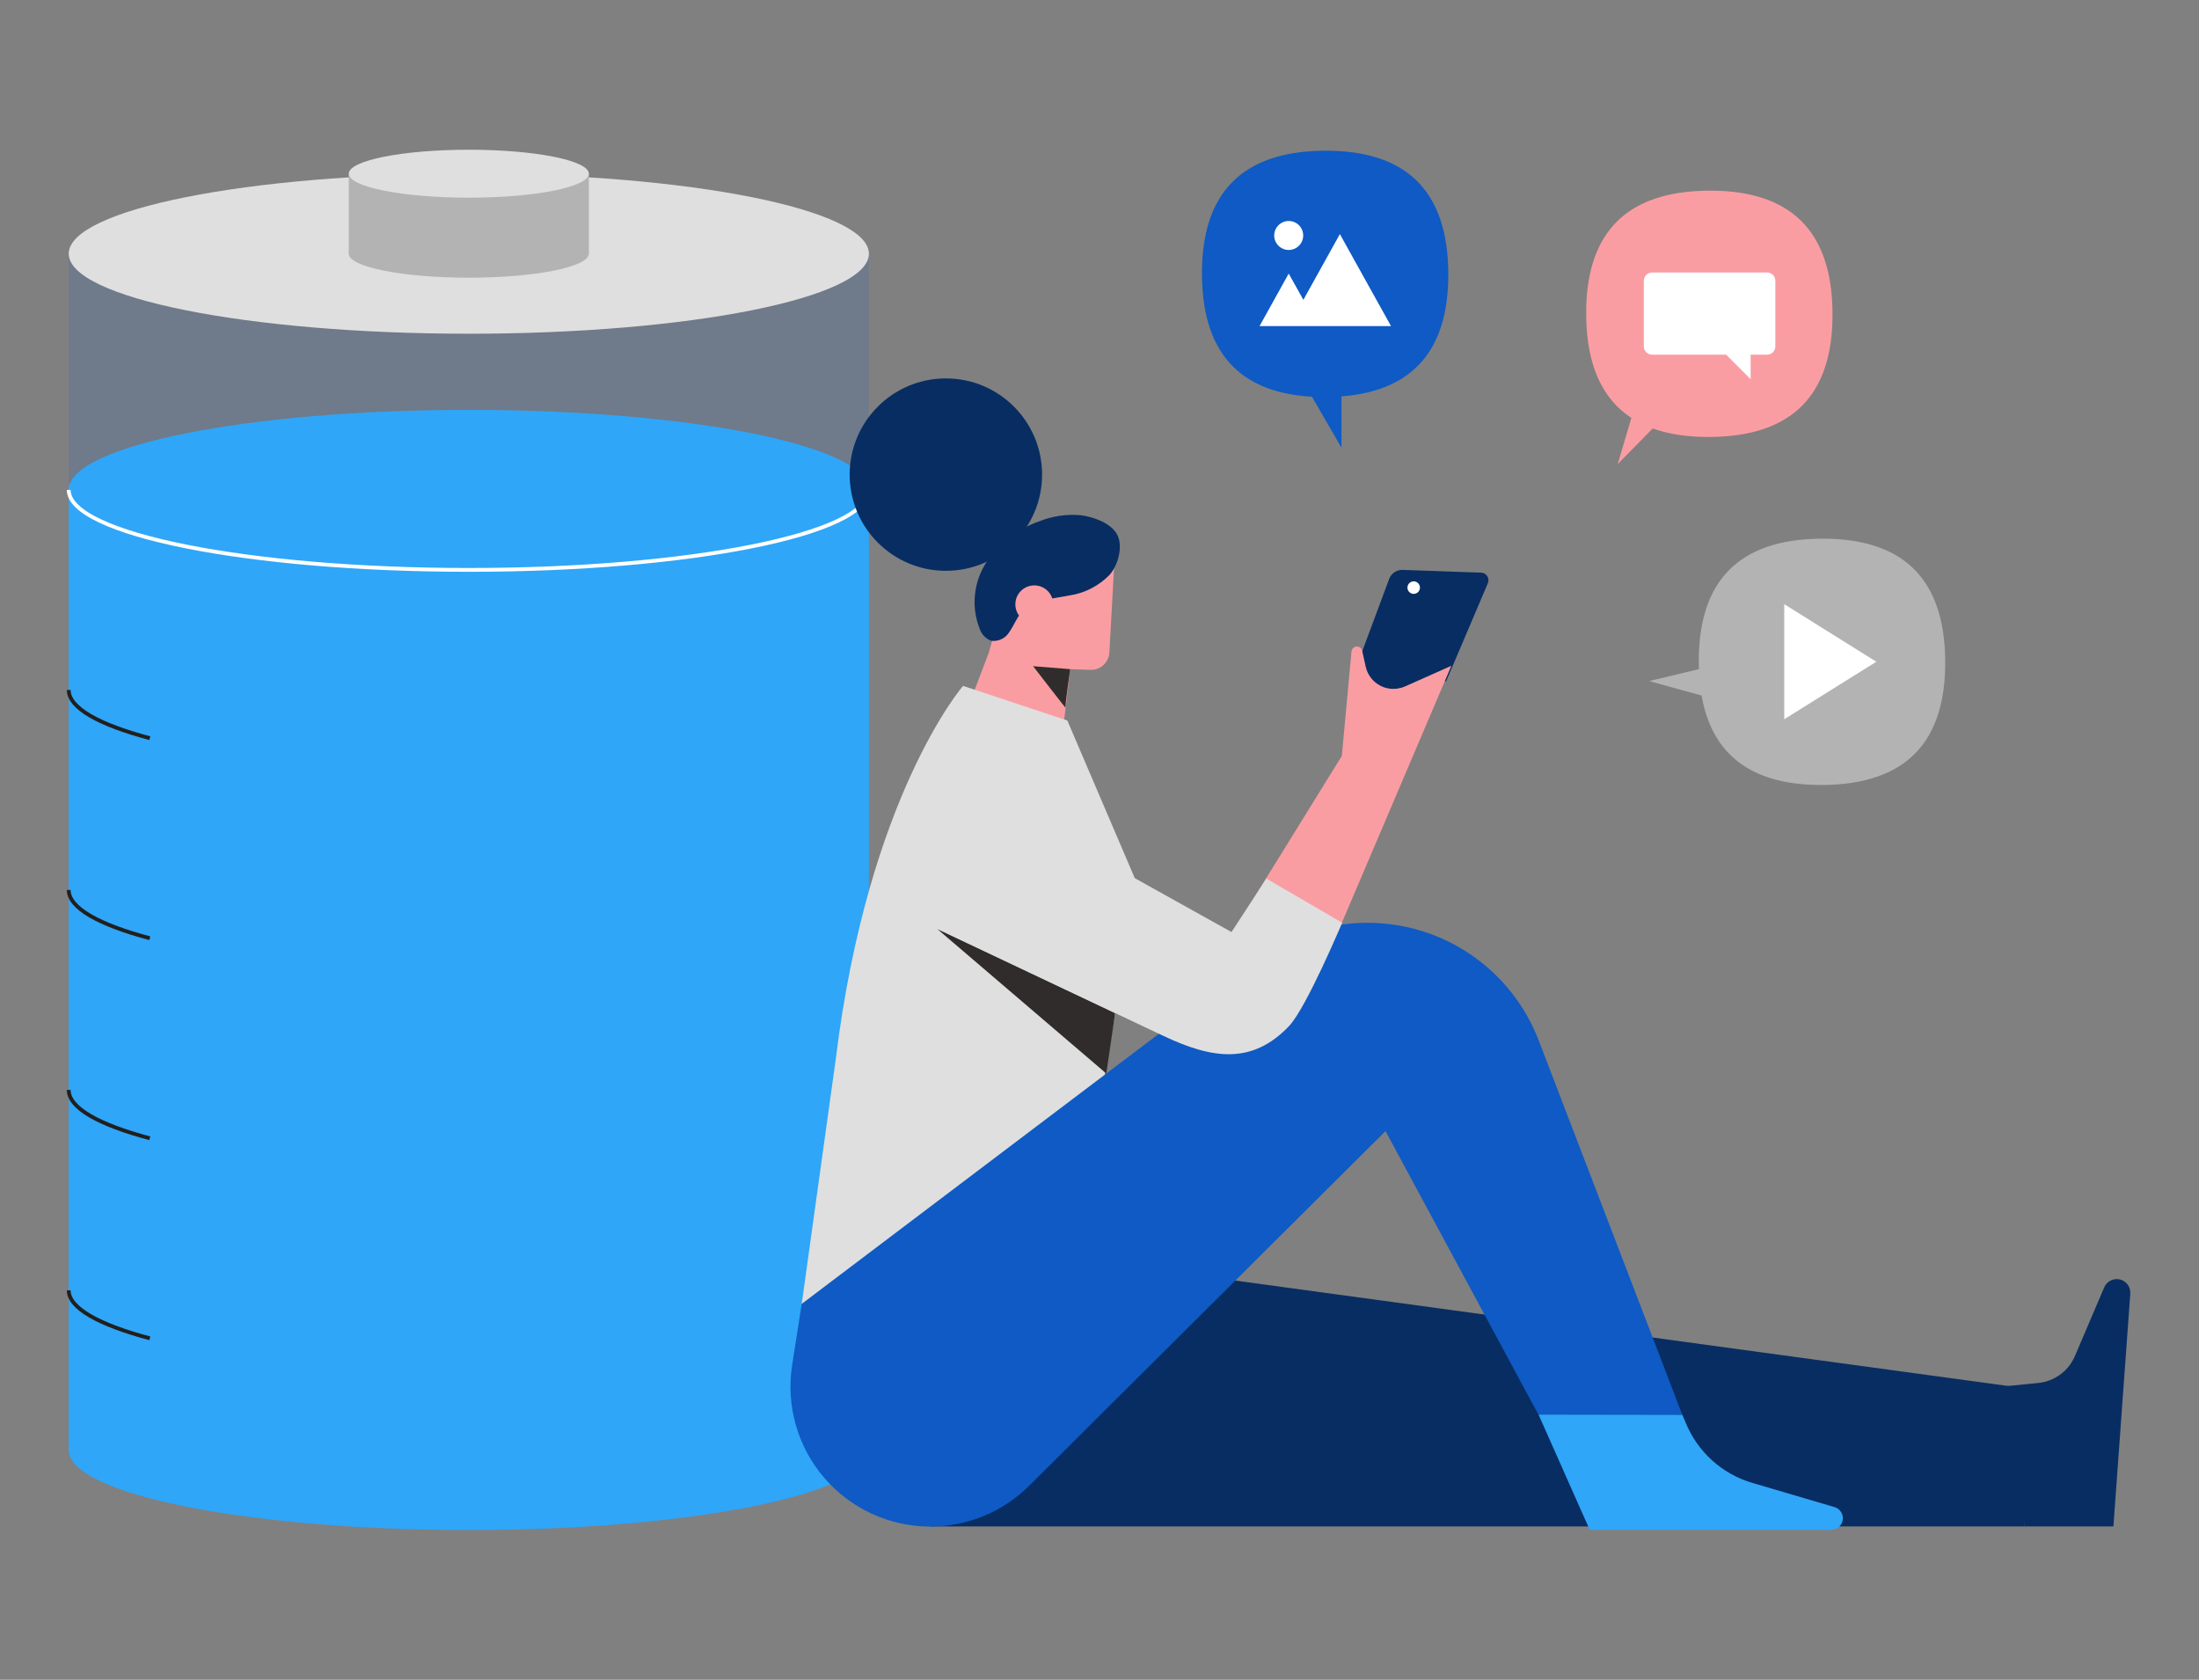 <svg width="288" height="220" viewBox="0 0 288 220" fill="none" xmlns="http://www.w3.org/2000/svg">
<rect x="0" y="0" width="288" height="220" fill="#808080" stroke="none"/>
<path opacity="0.15" d="M113.8 32.72H9V189.92H113.8V32.72Z" fill="#0F5AC4"/>
<path d="M61.4 43.71C90.34 43.71 113.8 39.018 113.8 33.23C113.8 27.442 90.34 22.75 61.4 22.75C32.46 22.75 9 27.442 9 33.23C9 39.018 32.46 43.71 61.4 43.71Z" fill="#DFDFDF"/>
<path d="M61.4 200.39C90.34 200.39 113.8 195.698 113.8 189.91C113.8 184.122 90.34 179.43 61.4 179.43C32.46 179.43 9 184.122 9 189.91C9 195.698 32.46 200.39 61.4 200.39Z" fill="#2FA6F8"/>
<path d="M113.8 63.45H9V189.91H113.8V63.45Z" fill="#2FA6F8"/>
<path d="M61.4 74.64C90.34 74.64 113.8 69.948 113.8 64.16C113.8 58.372 90.34 53.68 61.4 53.68C32.46 53.68 9 58.372 9 64.16C9 69.948 32.46 74.64 61.4 74.64Z" fill="#2FA6F8"/>
<path d="M113.8 64.16C113.8 69.94 90.34 74.64 61.4 74.64C32.46 74.64 9 69.94 9 64.16" stroke="white" stroke-width="0.5" stroke-miterlimit="10"/>
<path d="M19.62 96.68C13 94.92 9 92.73 9 90.36" stroke="#202020" stroke-width="0.5" stroke-miterlimit="10"/>
<path d="M19.62 122.88C13 121.12 9 118.93 9 116.56" stroke="#202020" stroke-width="0.5" stroke-miterlimit="10"/>
<path d="M19.62 149.08C13 147.32 9 145.13 9 142.75" stroke="#202020" stroke-width="0.5" stroke-miterlimit="10"/>
<path d="M19.62 175.28C13 173.52 9 171.33 9 169" stroke="#202020" stroke-width="0.5" stroke-miterlimit="10"/>
<path d="M77.12 22.75H45.68V33.23H77.12V22.75Z" fill="#B3B3B3"/>
<path d="M61.4 36.37C70.082 36.37 77.12 34.964 77.12 33.23C77.12 31.496 70.082 30.09 61.4 30.09C52.718 30.09 45.68 31.496 45.68 33.23C45.68 34.964 52.718 36.37 61.4 36.37Z" fill="#B3B3B3"/>
<path d="M61.4 25.89C70.082 25.89 77.12 24.484 77.12 22.75C77.12 21.016 70.082 19.61 61.4 19.61C52.718 19.61 45.68 21.016 45.68 22.75C45.68 24.484 52.718 25.89 61.4 25.89Z" fill="#DFDFDF"/>
<path d="M145.91 74.31L145.29 85.48C145.254 86.104 144.975 86.688 144.513 87.109C144.052 87.529 143.444 87.752 142.82 87.73L140.16 87.64L138.44 102.2L124.82 97.8L129.49 85.51L131.49 78.44C131.977 76.731 133.076 75.26 134.577 74.309C136.078 73.357 137.876 72.991 139.63 73.28L145.91 74.31Z" fill="#FA9DA2"/>
<path d="M140.16 87.64L135.3 87.25C135.3 87.25 139.64 92.87 139.55 92.68C139.46 92.49 140.16 87.64 140.16 87.64Z" fill="#312C2C"/>
<path d="M145.32 75.29C143.892 76.753 142.023 77.705 140 78C137.75 78.44 135.16 78.57 133.69 80.33C133.08 81.06 132.75 81.99 132.2 82.76C131.96 83.172 131.602 83.502 131.172 83.709C130.743 83.915 130.262 83.989 129.79 83.92C129.437 83.779 129.119 83.561 128.86 83.283C128.6 83.005 128.406 82.672 128.29 82.31C127.747 80.914 127.54 79.41 127.686 77.92C127.832 76.429 128.326 74.994 129.13 73.73C130.779 71.21 133.21 69.302 136.05 68.3C137.788 67.593 139.671 67.312 141.54 67.48C143.13 67.67 145.46 68.48 146.29 69.97C147.12 71.46 146.47 74 145.32 75.29Z" fill="#082D62"/>
<path d="M123.88 74.76C130.839 74.76 136.48 69.119 136.48 62.16C136.48 55.201 130.839 49.56 123.88 49.56C116.921 49.56 111.28 55.201 111.28 62.16C111.28 69.119 116.921 74.76 123.88 74.76Z" fill="#082D62"/>
<path d="M135.46 81.63C136.83 81.63 137.94 80.52 137.94 79.15C137.94 77.781 136.83 76.67 135.46 76.67C134.09 76.67 132.98 77.781 132.98 79.15C132.98 80.52 134.09 81.63 135.46 81.63Z" fill="#FA9DA2"/>
<path fill-rule="evenodd" clip-rule="evenodd" d="M139.79 94.37L150.12 118.52C150.641 119.552 150.789 120.733 150.537 121.862C150.285 122.99 149.65 123.997 148.74 124.71L147.21 125.93L142.05 156.11L105 170.77L109.46 138.7C113.7 104.16 126.13 89.83 126.13 89.83L139.79 94.37Z" fill="#DFDFDF"/>
<path fill-rule="evenodd" clip-rule="evenodd" d="M121.81 199.92H265.15V181.82L119.27 161.92L121.81 199.92Z" fill="#082D62"/>
<path fill-rule="evenodd" clip-rule="evenodd" d="M265.15 199.92H276.79L279 169.44C279.032 169.02 278.915 168.602 278.668 168.26C278.421 167.919 278.06 167.676 277.651 167.575C277.242 167.474 276.81 167.522 276.432 167.71C276.055 167.897 275.757 168.213 275.59 168.6L271.75 177.6C271.339 178.566 270.675 179.403 269.829 180.024C268.983 180.646 267.985 181.027 266.94 181.13L262.85 181.54L265.15 199.92Z" fill="#082D62"/>
<path fill-rule="evenodd" clip-rule="evenodd" d="M105 170.77L103.75 178.77C103.338 181.385 103.498 184.058 104.218 186.605C104.939 189.152 106.202 191.513 107.923 193.525C109.643 195.537 111.779 197.153 114.183 198.26C116.587 199.367 119.203 199.941 121.85 199.94C126.696 199.937 131.344 198.018 134.78 194.6L181.46 148.14L201.5 185.3H220.33L201.5 136.21C199.752 131.686 196.674 127.797 192.671 125.057C188.669 122.317 183.93 120.853 179.08 120.86C173.846 120.856 168.754 122.562 164.58 125.72L105 170.77Z" fill="#0F5AC4"/>
<path fill-rule="evenodd" clip-rule="evenodd" d="M220.33 185.3L220.76 186.3C221.524 188.19 222.705 189.883 224.215 191.252C225.725 192.622 227.525 193.633 229.48 194.21L240.17 197.36C240.543 197.444 240.871 197.665 241.088 197.98C241.306 198.295 241.396 198.68 241.342 199.059C241.287 199.437 241.092 199.782 240.796 200.023C240.499 200.264 240.122 200.384 239.74 200.36H208.2L201.5 185.27L220.33 185.3Z" fill="#2FA6F8"/>
<path fill-rule="evenodd" clip-rule="evenodd" d="M122.74 121.66L144.89 140.6L146.05 132.69L122.74 121.66Z" fill="#312C2C"/>
<path fill-rule="evenodd" clip-rule="evenodd" d="M178.42 85.27L181.94 75.82C182.072 75.463 182.313 75.157 182.629 74.945C182.945 74.734 183.32 74.627 183.7 74.64L194 75C194.158 75.009 194.312 75.056 194.449 75.136C194.585 75.217 194.701 75.328 194.786 75.462C194.871 75.596 194.923 75.748 194.937 75.906C194.952 76.064 194.929 76.223 194.87 76.37L189.41 89.2L178.22 90.95L178.42 85.27Z" fill="#082D62"/>
<path fill-rule="evenodd" clip-rule="evenodd" d="M185.27 76.15C185.157 76.133 185.041 76.14 184.931 76.171C184.82 76.201 184.718 76.254 184.629 76.327C184.54 76.4 184.468 76.49 184.417 76.592C184.365 76.695 184.336 76.806 184.33 76.921C184.324 77.035 184.343 77.15 184.384 77.256C184.425 77.363 184.488 77.46 184.569 77.541C184.65 77.622 184.748 77.685 184.854 77.726C184.961 77.767 185.076 77.786 185.19 77.78C185.393 77.77 185.585 77.685 185.729 77.541C185.873 77.397 185.958 77.204 185.968 77.001C185.978 76.798 185.912 76.599 185.783 76.441C185.654 76.284 185.471 76.18 185.27 76.15Z" fill="white"/>
<path fill-rule="evenodd" clip-rule="evenodd" d="M175.74 99L177 85.36C177.006 85.184 177.078 85.017 177.201 84.891C177.323 84.765 177.489 84.689 177.664 84.677C177.84 84.666 178.013 84.721 178.151 84.83C178.289 84.94 178.381 85.097 178.41 85.27L178.87 87.34C178.993 87.874 179.232 88.375 179.571 88.806C179.909 89.237 180.339 89.588 180.829 89.834C181.32 90.079 181.858 90.214 182.406 90.227C182.954 90.24 183.499 90.132 184 89.91L190.08 87.2L175.17 122.2C171.57 120.58 168.02 118.92 164.48 117.2L175.74 99Z" fill="#FA9DA2"/>
<path fill-rule="evenodd" clip-rule="evenodd" d="M130.9 105.07C142.9 111.86 161.29 122.07 161.29 122.07L165.85 115.07L175.78 120.85C175.78 120.85 171.1 131.98 168.84 134.37C163.97 139.5 158.71 138.68 152.32 135.65L122.74 121.65C121.577 121.16 120.527 120.438 119.653 119.528C118.779 118.618 118.101 117.539 117.659 116.357C117.217 115.175 117.022 113.915 117.085 112.655C117.148 111.395 117.467 110.161 118.024 109.029C118.581 107.897 119.363 106.89 120.323 106.071C121.283 105.252 122.4 104.638 123.606 104.267C124.812 103.895 126.081 103.774 127.335 103.91C128.589 104.047 129.802 104.438 130.9 105.06" fill="#DFDFDF"/>
<path fill-rule="evenodd" clip-rule="evenodd" d="M238.75 102.81C227.99 102.89 222.57 97.557 222.49 86.81C222.41 76.064 227.743 70.644 238.49 70.55C249.25 70.47 254.673 75.803 254.76 86.55C254.847 97.297 249.513 102.717 238.76 102.81" fill="#B3B3B3"/>
<path fill-rule="evenodd" clip-rule="evenodd" d="M223.87 87.31L215.98 89.2L225.01 91.69L223.87 87.31Z" fill="#B3B3B3"/>
<path fill-rule="evenodd" clip-rule="evenodd" d="M233.68 79.13V94.2L245.74 86.67L233.68 79.13Z" fill="white"/>
<path fill-rule="evenodd" clip-rule="evenodd" d="M173.69 52C162.917 52.08 157.493 46.747 157.42 36C157.347 25.253 162.68 19.834 173.42 19.74C184.18 19.66 189.6 24.994 189.68 35.74C189.76 46.487 184.43 51.907 173.69 52Z" fill="#0F5AC4"/>
<path fill-rule="evenodd" clip-rule="evenodd" d="M170.69 49.99L175.69 58.64V48.89L170.69 49.99Z" fill="#0F5AC4"/>
<path fill-rule="evenodd" clip-rule="evenodd" d="M175.48 30.66L170.7 39.27L168.78 35.83L164.96 42.71H182.18L175.48 30.66Z" fill="white"/>
<path fill-rule="evenodd" clip-rule="evenodd" d="M168.78 32.74C169.156 32.74 169.523 32.629 169.836 32.42C170.148 32.211 170.392 31.915 170.535 31.567C170.679 31.22 170.717 30.838 170.644 30.47C170.57 30.101 170.389 29.762 170.124 29.497C169.858 29.231 169.519 29.05 169.151 28.977C168.782 28.903 168.4 28.941 168.053 29.085C167.706 29.229 167.409 29.472 167.2 29.785C166.991 30.097 166.88 30.464 166.88 30.84C166.883 31.343 167.084 31.825 167.439 32.181C167.795 32.536 168.277 32.738 168.78 32.74Z" fill="white"/>
<path fill-rule="evenodd" clip-rule="evenodd" d="M224 57.23C213.24 57.31 207.82 51.977 207.74 41.23C207.66 30.483 212.993 25.064 223.74 24.97C234.5 24.89 239.92 30.224 240 40.97C240.08 51.717 234.747 57.137 224 57.23Z" fill="#FA9DA2"/>
<path fill-rule="evenodd" clip-rule="evenodd" d="M217.42 55.13L211.87 60.78L214.07 53.34L217.42 55.13Z" fill="#FA9DA2"/>
<path d="M231.44 35.69H216.37C216.228 35.69 216.088 35.718 215.957 35.772C215.826 35.827 215.707 35.906 215.606 36.007C215.506 36.107 215.426 36.226 215.372 36.357C215.318 36.488 215.29 36.628 215.29 36.77V45.38C215.293 45.665 215.408 45.937 215.61 46.137C215.812 46.338 216.085 46.45 216.37 46.45H226.07L229.28 49.67V46.45H231.44C231.724 46.45 231.996 46.337 232.197 46.137C232.397 45.936 232.51 45.664 232.51 45.38V36.77C232.511 36.629 232.485 36.489 232.431 36.358C232.378 36.227 232.3 36.108 232.2 36.007C232.101 35.907 231.982 35.827 231.852 35.773C231.721 35.718 231.581 35.69 231.44 35.69Z" fill="white"/>
</svg>

